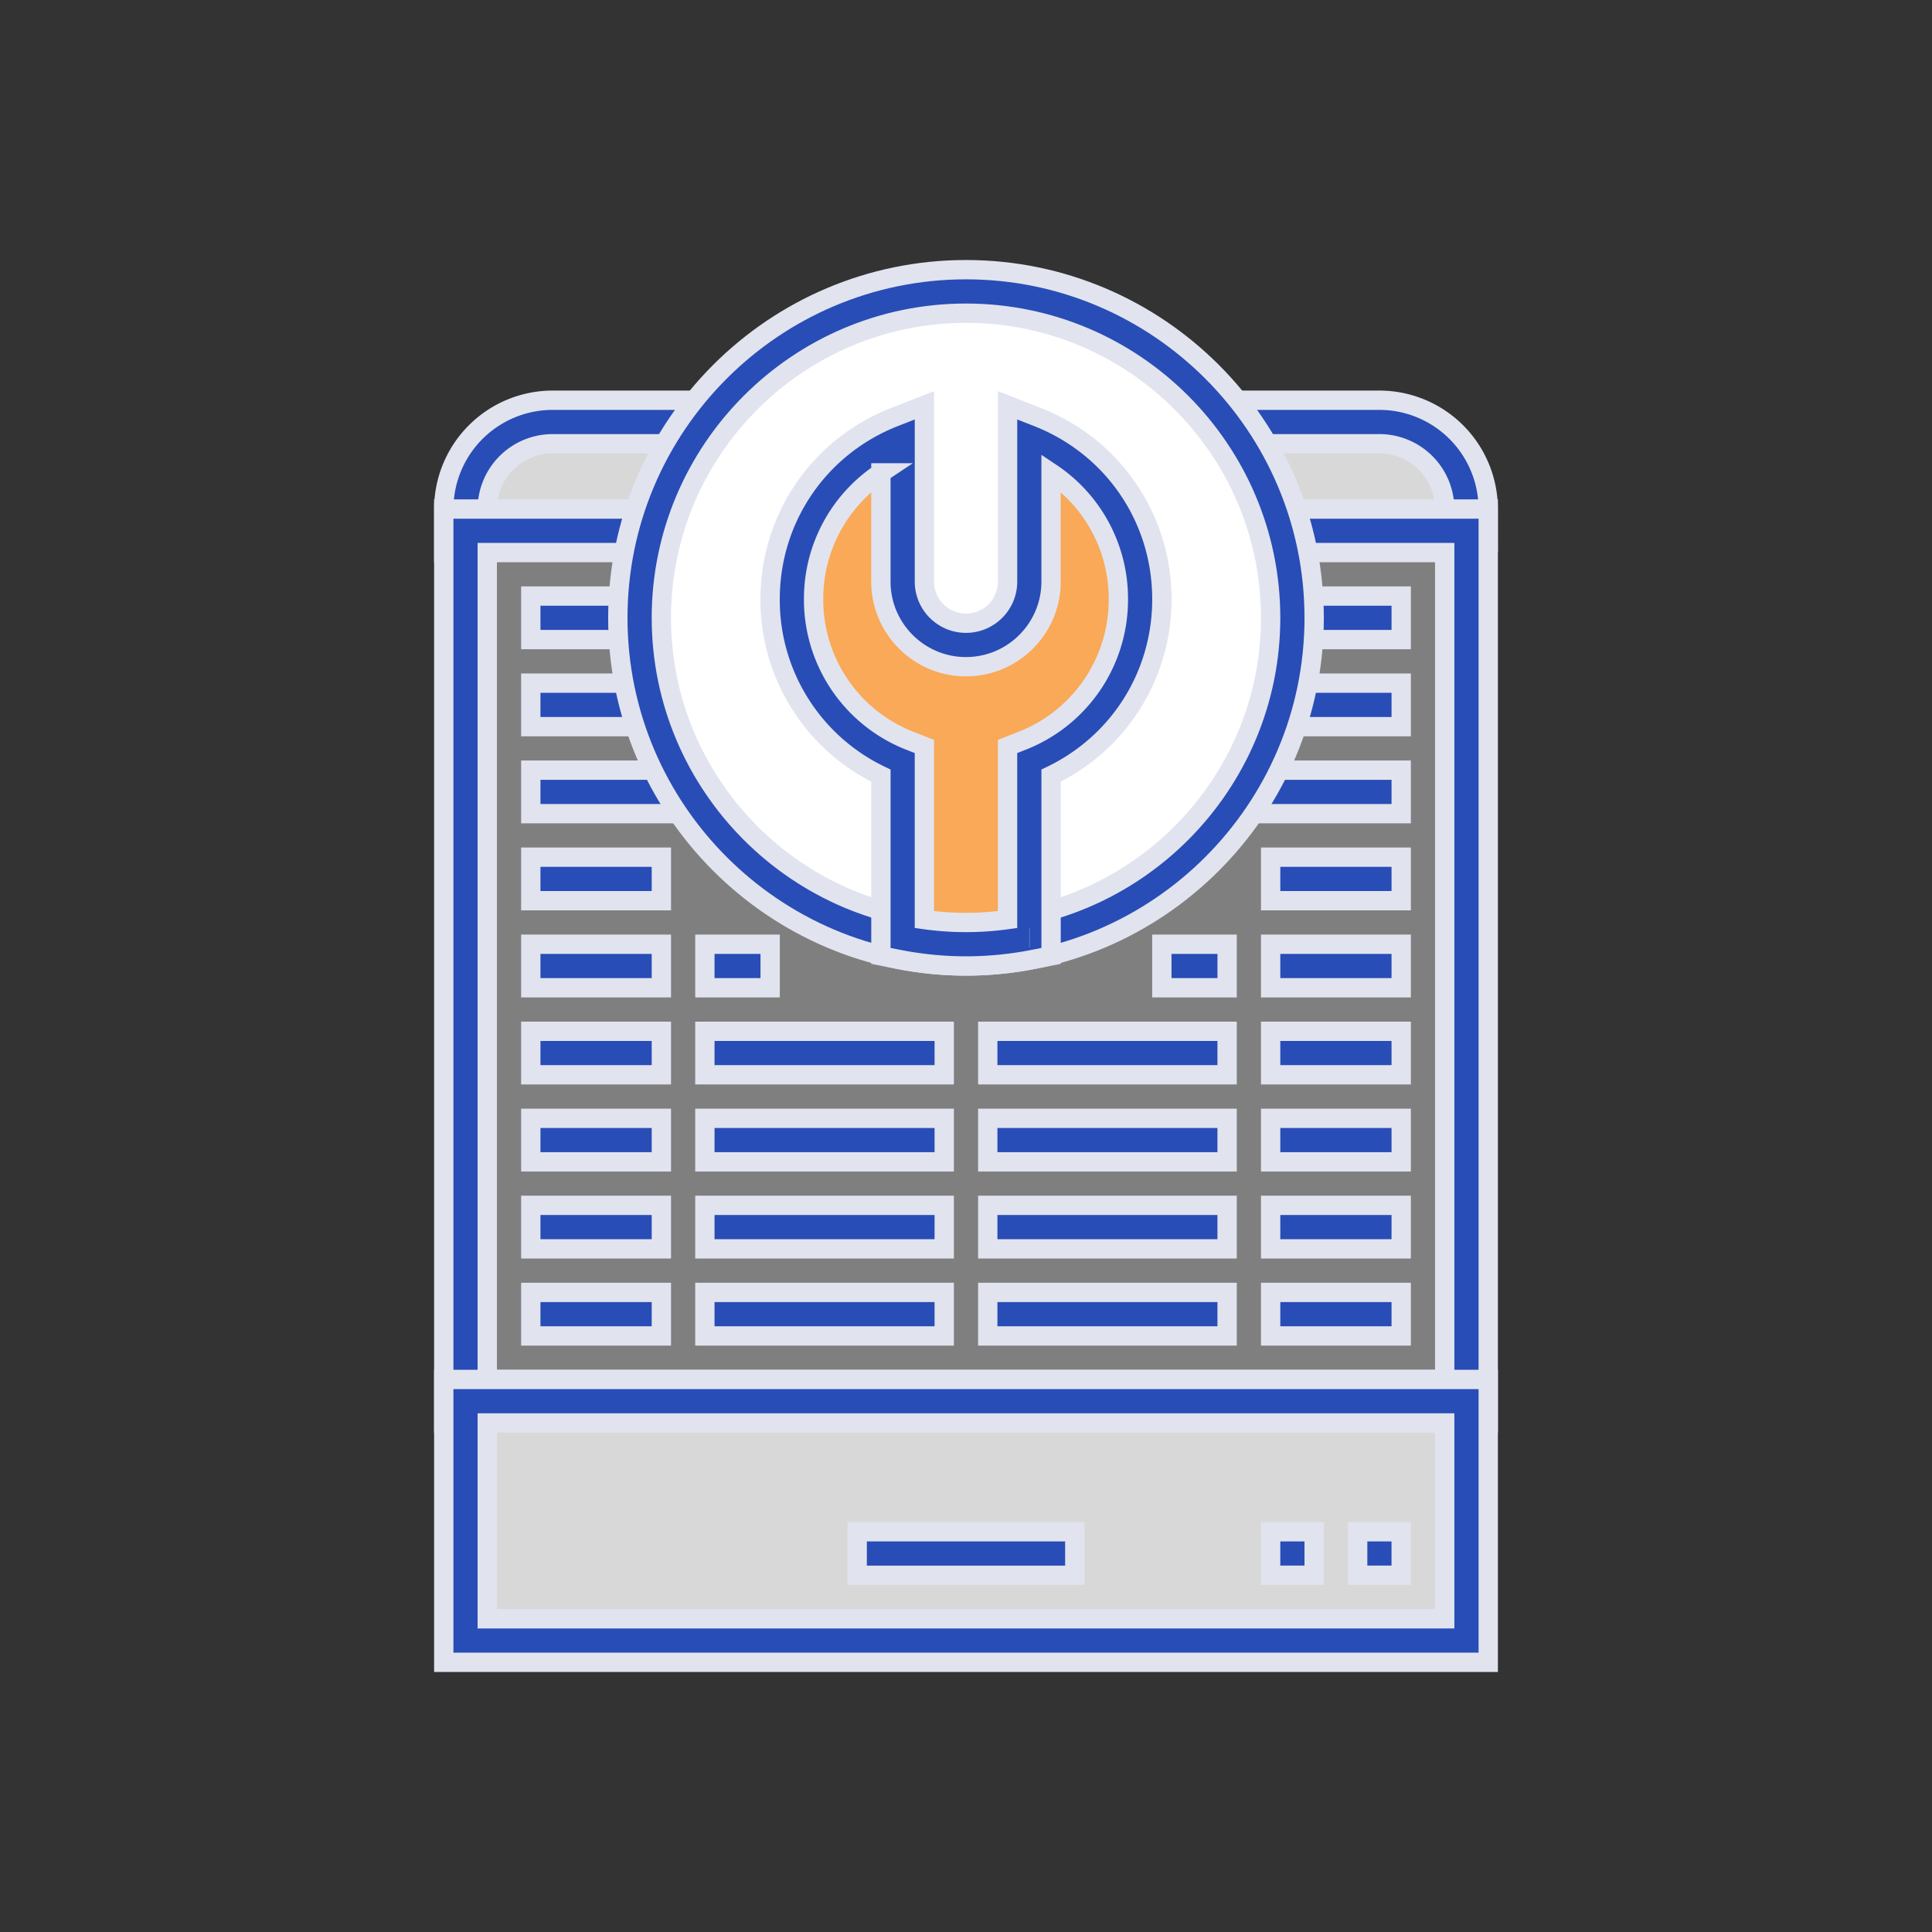 <svg xmlns:xlink="http://www.w3.org/1999/xlink" xmlns="http://www.w3.org/2000/svg" viewBox="0 0 100 100" width="100"  height="100" ><rect x="0" y="0" width="100" height="100" fill="#333333" stroke="none"/><path fill="#D8D8D8" d="M75.905 26.348a4.49 4.49 0 0 0-1.125-2.978 4.493 4.493 0 0 0-3.381-1.527H28.601a4.5 4.5 0 0 0-4.505 4.505v1.126h51.81v-1.126z" stroke="#E1E4EF"></path><path d="M77.031 28.601H22.969v-2.253a5.638 5.638 0 0 1 5.631-5.632h42.799a5.638 5.638 0 0 1 5.631 5.632v2.253zm-51.81-2.253h49.557a3.383 3.383 0 0 0-3.379-3.379H28.601a3.383 3.383 0 0 0-3.38 3.379z" stroke="#E1E4EF" fill="#294DB6"></path><path fill="#7F7F7F" d="M24.095 27.474h51.81v45.052h-51.81z" stroke="#E1E4EF"></path><path d="M77.031 73.652H22.969V26.348h54.062v47.304zM25.221 71.4h49.557V28.601H25.221V71.4z" stroke="#E1E4EF" fill="#294DB6"></path><path fill="#D8D8D8" d="M24.095 72.526h51.81v12.389h-51.81z" stroke="#E1E4EF"></path><path d="M77.031 86.041H22.969V71.4h54.062v14.641zm-51.81-2.252h49.557V73.652H25.221v10.137z" stroke="#E1E4EF" fill="#294DB6"></path><path d="M44.368 79.284h11.263v2.253H44.368zM70.273 81.536v-2.253h2.252v2.253h-2.252zm-4.505 0v-2.253h2.253v2.253h-2.253zM27.474 30.853h45.052v2.253H27.474zM27.474 35.359h45.052v2.252H27.474zM27.474 39.863h45.052v2.253H27.474zM42.116 44.368h15.769v2.253H42.116zM36.484 53.379h12.389v2.252H36.484zM36.484 57.884h12.389v2.253H36.484zM36.484 62.389h12.389v2.253H36.484zM36.484 66.894h12.389v2.253H36.484zM51.126 53.379h12.389v2.252H51.126zM36.484 48.874h3.379v2.253h-3.379zM60.137 48.874h3.379v2.253h-3.379zM51.126 57.884h12.389v2.253H51.126zM51.126 62.389h12.389v2.253H51.126zM51.126 66.894h12.389v2.253H51.126zM27.474 44.368h6.758v2.253h-6.758zM27.474 48.874h6.758v2.253h-6.758zM27.474 53.379h6.758v2.252h-6.758zM27.474 57.884h6.758v2.253h-6.758zM27.474 62.389h6.758v2.253h-6.758zM27.474 66.894h6.758v2.253h-6.758zM65.768 44.368h6.758v2.253h-6.758zM65.768 48.874h6.758v2.253h-6.758zM65.768 53.379h6.758v2.252h-6.758zM65.768 57.884h6.758v2.253h-6.758zM65.768 62.389h6.758v2.253h-6.758zM65.768 66.894h6.758v2.253h-6.758z" stroke="#E1E4EF" fill="#294DB6"></path><circle cx="50" cy="31.979" r="16.894" fill="#FFFFFF" transform="rotate(-22.5 49.998 31.978)" stroke="#E1E4EF"></circle><path d="M50 50c-9.936 0-18.021-8.084-18.021-18.021 0-9.936 8.084-18.021 18.021-18.021s18.021 8.084 18.021 18.021C68.021 41.916 59.936 50 50 50zm0-33.789c-8.695 0-15.768 7.074-15.768 15.768 0 8.695 7.073 15.768 15.768 15.768s15.768-7.074 15.768-15.768S58.695 16.211 50 16.211z" stroke="#E1E4EF" fill="#294DB6"></path><path fill="#F9A957" d="M59.013 31.017c0-3.82-2.38-7.077-5.735-8.389v7.478a3.278 3.278 0 0 1-6.556 0v-7.478c-3.355 1.312-5.735 4.569-5.735 8.389 0 3.82 2.38 7.077 5.735 8.389v9.145c1.061.208 2.155.323 3.278.323s2.216-.115 3.278-.323v-9.145c3.354-1.312 5.735-4.57 5.735-8.389z" stroke="#E1E4EF"></path><path d="M50 50a18.26 18.26 0 0 1-3.494-.344l-.91-.178v-9.333a10.069 10.069 0 0 1-5.735-9.127c0-4.201 2.532-7.906 6.451-9.438l1.536-.601v9.127c0 1.186.965 2.151 2.152 2.151s2.152-.965 2.152-2.151v-9.127l1.536.601c3.919 1.532 6.451 5.236 6.451 9.438 0 3.939-2.226 7.442-5.735 9.127v9.333l-.91.178A18.26 18.26 0 0 1 50 50zm3.278-1.45h.011-.011zm-5.43-.953c1.443.2 2.86.2 4.303 0v-8.96l.716-.281a7.838 7.838 0 0 0 5.019-7.34 7.82 7.82 0 0 0-3.483-6.539v5.628c0 2.428-1.975 4.404-4.404 4.404s-4.404-1.976-4.404-4.404v-5.628a7.822 7.822 0 0 0-3.483 6.539 7.839 7.839 0 0 0 5.019 7.34l.716.281v8.96z" stroke="#E1E4EF" fill="#294DB6"></path></svg>
